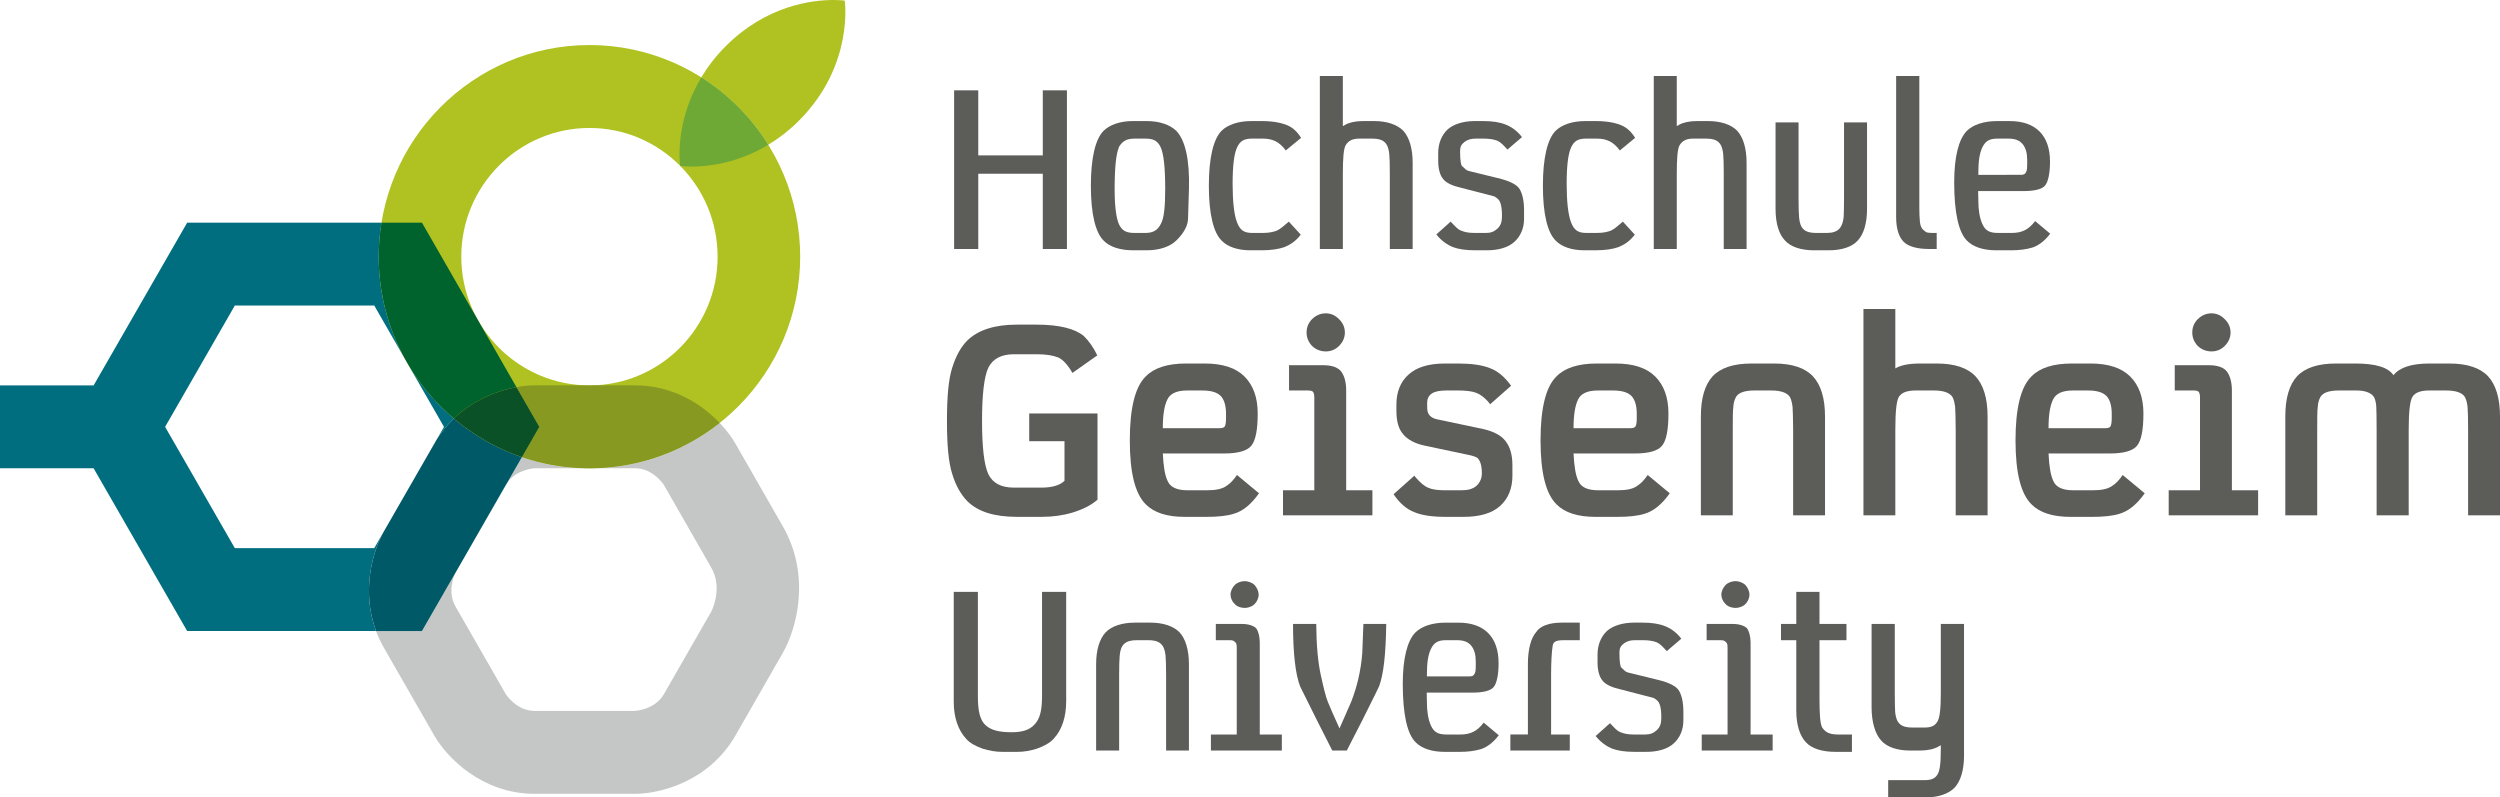 <?xml version="1.0" encoding="UTF-8" standalone="no"?>
<svg
   width="207.068pt"
   height="66.04pt"
   viewBox="0 0 207.068 66.04"
   version="1.1"
   id="svg190"
   sodipodi:docname="hsgm.svg"
   inkscape:version="1.1 (ce6663b3b7, 2021-05-25)"
   xmlns:inkscape="http://www.inkscape.org/namespaces/inkscape"
   xmlns:sodipodi="http://sodipodi.sourceforge.net/DTD/sodipodi-0.dtd"
   xmlns:xlink="http://www.w3.org/1999/xlink"
   xmlns="http://www.w3.org/2000/svg"
   xmlns:svg="http://www.w3.org/2000/svg">
  <sodipodi:namedview
     id="namedview192"
     pagecolor="#ffffff"
     bordercolor="#666666"
     borderopacity="1.0"
     inkscape:pageshadow="2"
     inkscape:pageopacity="0.0"
     inkscape:pagecheckerboard="0"
     inkscape:document-units="pt"
     showgrid="false"
     inkscape:zoom="4.3172247"
     inkscape:cx="137.47258"
     inkscape:cy="46.557688"
     inkscape:window-width="1848"
     inkscape:window-height="1043"
     inkscape:window-x="1992"
     inkscape:window-y="1080"
     inkscape:window-maximized="1"
     inkscape:current-layer="svg190" />
  <defs
     id="defs79">
    <g
       id="g77">
      <symbol
         overflow="visible"
         id="glyph0-0">
        <path
           style="stroke:none"
           d=""
           id="path2" />
      </symbol>
      <symbol
         overflow="visible"
         id="glyph0-1">
        <path
           style="stroke:none"
           d="m 10.547,-13.141 h -1.875 V -7.75 h -5.344 v -5.391 h -2 V 0 h 2 v -6.234 h 5.344 V 0 h 2 v -13.141 z m 0,0"
           id="path5" />
      </symbol>
      <symbol
         overflow="visible"
         id="glyph0-2">
        <path
           style="stroke:none"
           d="M 8.875,-2.484 8.953,-5 C 9.016,-7.406 8.641,-9.016 7.906,-9.781 7.375,-10.297 6.5,-10.594 5.469,-10.594 h -1.188 c -1,0 -1.891,0.297 -2.406,0.812 -0.672,0.688 -1.047,2.234 -1.047,4.547 0,2.312 0.375,3.859 1.047,4.531 0.516,0.547 1.406,0.812 2.453,0.812 H 5.469 C 6.5,0.109 7.406,-0.188 7.953,-0.75 8.516,-1.312 8.859,-1.922 8.875,-2.484 Z M 6.984,-4.969 c 0,1.469 -0.094,2.391 -0.344,2.859 C 6.375,-1.562 6,-1.328 5.344,-1.328 H 4.453 c -0.719,0 -1.047,-0.188 -1.297,-0.719 -0.234,-0.531 -0.359,-1.5 -0.359,-2.922 0,-1.797 0.125,-2.953 0.359,-3.453 L 3.109,-8.375 C 3.391,-8.891 3.75,-9.141 4.422,-9.141 H 5.344 c 0.688,0 1.016,0.188 1.266,0.719 0.25,0.531 0.375,1.688 0.375,3.453 z m 0,0"
           id="path8" />
      </symbol>
      <symbol
         overflow="visible"
         id="glyph0-3">
        <path
           style="stroke:none"
           d="m 7.328,-8.266 1.141,-0.938 C 8.234,-9.578 8,-9.828 7.719,-10.031 7.203,-10.391 6.297,-10.594 5.25,-10.594 H 4.328 c -1.047,0 -1.938,0.297 -2.453,0.812 -0.672,0.688 -1.047,2.234 -1.047,4.547 0,2.312 0.375,3.859 1.047,4.531 0.516,0.547 1.391,0.812 2.375,0.812 h 0.953 c 0.781,0 1.406,-0.094 1.891,-0.266 C 7.562,-0.344 8.062,-0.672 8.438,-1.188 L 7.453,-2.266 C 7,-1.875 6.766,-1.672 6.484,-1.531 c -0.297,0.125 -0.688,0.203 -1.188,0.203 h -0.875 c -0.688,0 -1.016,-0.234 -1.266,-0.891 -0.234,-0.625 -0.359,-1.688 -0.359,-3.188 0,-1.484 0.125,-2.5 0.375,-3.016 0.25,-0.531 0.578,-0.719 1.25,-0.719 h 0.875 c 0.828,0 1.391,0.281 1.906,0.984 z m 0,0"
           id="path11" />
      </symbol>
      <symbol
         overflow="visible"
         id="glyph0-4">
        <path
           style="stroke:none"
           d="m 8.875,-7.141 c 0,-1.203 -0.281,-2.094 -0.766,-2.641 -0.5,-0.516 -1.359,-0.812 -2.406,-0.812 H 4.719 c -0.578,0 -1.125,0.125 -1.438,0.312 l -0.188,0.109 v -4.156 H 1.188 V 0 h 1.906 v -6.219 c 0,-1.328 0.062,-2.078 0.234,-2.375 0.234,-0.375 0.562,-0.547 1.141,-0.547 h 1.078 c 0.938,0 1.297,0.375 1.391,1.266 C 6.969,-7.547 6.984,-7 6.984,-6.25 V 0 H 8.875 Z m 0,0"
           id="path14" />
      </symbol>
      <symbol
         overflow="visible"
         id="glyph0-5">
        <path
           style="stroke:none"
           d="M 8.016,-3.234 C 8.016,-4.062 7.844,-4.719 7.578,-5.062 7.344,-5.359 6.781,-5.625 6.141,-5.797 L 3.469,-6.453 C 3.266,-6.5 3.188,-6.578 3.062,-6.703 2.938,-6.812 2.859,-6.875 2.828,-6.938 2.812,-6.984 2.812,-7.047 2.766,-7.219 2.734,-7.406 2.719,-7.703 2.719,-8.141 c 0,-0.328 0.109,-0.531 0.375,-0.734 C 3.359,-9.062 3.625,-9.141 4.016,-9.141 H 4.688 c 0.438,0 0.828,0.062 1.109,0.172 0.281,0.125 0.469,0.328 0.844,0.734 L 7.844,-9.266 C 7.438,-9.797 6.938,-10.141 6.469,-10.312 6,-10.5 5.391,-10.594 4.641,-10.594 h -0.719 c -0.953,0 -1.766,0.266 -2.25,0.703 C 1.188,-9.422 0.906,-8.75 0.906,-7.953 v 0.672 c 0,0.656 0.156,1.203 0.422,1.5 0.234,0.312 0.797,0.562 1.438,0.703 l 2.656,0.688 c 0.172,0.031 0.234,0.094 0.375,0.203 0.281,0.203 0.391,0.672 0.391,1.484 0,0.469 -0.109,0.766 -0.375,1.016 -0.281,0.25 -0.531,0.359 -0.953,0.359 h -0.938 c -0.469,0 -0.828,-0.062 -1.109,-0.188 C 2.516,-1.625 2.344,-1.844 1.938,-2.266 L 0.75,-1.203 C 1.156,-0.688 1.656,-0.344 2.125,-0.156 2.578,0.016 3.188,0.109 3.969,0.109 h 0.984 c 0.938,0 1.766,-0.234 2.266,-0.703 0.5,-0.453 0.797,-1.109 0.797,-1.891 z m 0,0"
           id="path17" />
      </symbol>
      <symbol
         overflow="visible"
         id="glyph0-6">
        <path
           style="stroke:none"
           d="m 8.766,-3.312 v -7.172 h -1.906 v 6.266 c 0,0.781 -0.016,1.25 -0.031,1.578 -0.094,0.875 -0.453,1.312 -1.391,1.312 H 4.531 c -0.938,0 -1.312,-0.359 -1.391,-1.266 -0.031,-0.312 -0.047,-0.844 -0.047,-1.625 v -6.266 H 1.188 V -3.312 c 0,1.188 0.281,2.094 0.781,2.609 0.484,0.547 1.359,0.812 2.406,0.812 H 5.594 C 6.641,0.109 7.516,-0.156 8,-0.703 8.484,-1.219 8.766,-2.125 8.766,-3.312 Z m 0,0"
           id="path20" />
      </symbol>
      <symbol
         overflow="visible"
         id="glyph0-7">
        <path
           style="stroke:none"
           d="m 4.453,-1.328 h -0.094 c -0.453,0 -0.625,-0.016 -0.734,-0.125 l -0.188,-0.156 c -0.156,-0.172 -0.219,-0.359 -0.25,-0.656 -0.031,-0.312 -0.047,-0.688 -0.047,-1.125 v -10.938 H 1.219 V -2.625 c 0,0.938 0.234,1.656 0.625,2.031 C 2.219,-0.203 2.984,0 3.922,0 h 0.656 v -1.328 z m 0,0"
           id="path23" />
      </symbol>
      <symbol
         overflow="visible"
         id="glyph0-8">
        <path
           style="stroke:none"
           d="M 5.594,-1.328 H 4.453 c -0.719,0 -1.047,-0.203 -1.297,-0.75 -0.219,-0.5 -0.328,-1.141 -0.328,-1.953 L 2.812,-4.797 h 3.781 c 0.891,0 1.547,-0.156 1.781,-0.484 0.234,-0.297 0.391,-0.984 0.391,-1.953 0,-2.188 -1.203,-3.359 -3.328,-3.359 H 4.359 c -1.062,0 -1.969,0.297 -2.484,0.812 -0.672,0.688 -1.047,2.141 -1.047,4.266 0,2.516 0.375,4.141 1.047,4.812 0.516,0.547 1.406,0.812 2.406,0.812 h 1.297 c 0.656,0 1.203,-0.078 1.703,-0.219 C 7.75,-0.25 8.297,-0.625 8.781,-1.266 L 7.531,-2.312 C 7,-1.609 6.453,-1.328 5.594,-1.328 Z m 1.281,-5.688 c 0,0.234 -0.016,0.328 -0.031,0.484 -0.094,0.266 -0.156,0.391 -0.5,0.391 H 2.828 V -6.344 c 0,-0.938 0.109,-1.609 0.328,-2.062 C 3.422,-8.953 3.75,-9.141 4.422,-9.141 h 0.875 c 0.594,0 0.922,0.141 1.188,0.438 C 6.766,-8.359 6.875,-7.938 6.875,-7.344 Z m 0,0"
           id="path26" />
      </symbol>
      <symbol
         overflow="visible"
         id="glyph0-9">
        <path
           style="stroke:none"
           d=""
           id="path29" />
      </symbol>
      <symbol
         overflow="visible"
         id="glyph0-10">
        <path
           style="stroke:none"
           d="m 3.297,-4.516 v -8.625 h -2 v 9.109 c 0,1.281 0.359,2.328 1.016,3.047 0.297,0.359 0.844,0.641 1.375,0.828 0.547,0.172 1.078,0.266 1.641,0.266 H 6.594 c 0.516,0 1.062,-0.094 1.594,-0.266 0.547,-0.188 1.078,-0.469 1.391,-0.828 0.672,-0.719 1.031,-1.781 1.031,-3.109 v -9.047 h -2 v 8.625 c 0,1 -0.125,1.672 -0.438,2.125 -0.406,0.609 -1.031,0.875 -2.062,0.875 -1.078,0 -1.734,-0.172 -2.188,-0.594 -0.453,-0.422 -0.625,-1.172 -0.625,-2.344 z m 0,0"
           id="path32" />
      </symbol>
      <symbol
         overflow="visible"
         id="glyph0-11">
        <path
           style="stroke:none"
           d="m 8.875,-7.141 c 0,-1.203 -0.281,-2.094 -0.766,-2.641 -0.5,-0.516 -1.359,-0.812 -2.406,-0.812 h -1.312 c -1.062,0 -1.938,0.297 -2.422,0.812 -0.5,0.547 -0.781,1.438 -0.781,2.641 V 0 h 1.906 v -6.25 c 0,-0.75 0.016,-1.297 0.047,-1.625 C 3.219,-8.766 3.594,-9.141 4.562,-9.141 h 0.953 c 0.953,0 1.328,0.375 1.422,1.266 C 6.969,-7.547 6.984,-7 6.984,-6.25 V 0 H 8.875 Z m 0,0"
           id="path35" />
      </symbol>
      <symbol
         overflow="visible"
         id="glyph0-12">
        <path
           style="stroke:none"
           d="m 4.656,-12.906 c 0,-0.297 -0.141,-0.578 -0.328,-0.797 C 4.125,-13.906 3.781,-14.031 3.5,-14.031 c -0.297,0 -0.641,0.125 -0.828,0.328 -0.203,0.219 -0.344,0.5 -0.344,0.797 0,0.281 0.141,0.578 0.344,0.766 0.188,0.219 0.531,0.328 0.828,0.328 0.281,0 0.625,-0.109 0.828,-0.328 0.188,-0.188 0.328,-0.484 0.328,-0.766 z M 6.453,-1.328 H 4.75 V -8.938 C 4.75,-9.453 4.625,-9.891 4.453,-10.125 4.266,-10.328 3.812,-10.484 3.312,-10.484 H 1.109 v 1.344 h 1.156 c 0.25,0 0.344,0.047 0.469,0.188 0.094,0.078 0.109,0.219 0.109,0.516 v 7.109 H 0.703 V 0 h 5.875 v -1.328 z m 0,0"
           id="path38" />
      </symbol>
      <symbol
         overflow="visible"
         id="glyph0-13">
        <path
           style="stroke:none"
           d="M 6.344,-10.469 C 6.297,-9.438 6.281,-8.641 6.25,-8.062 c -0.109,1.422 -0.422,2.75 -0.906,4 L 4.453,-2.031 4.25,-1.562 4.516,-1.516 4.297,-1.984 C 3.875,-2.922 3.578,-3.578 3.406,-4.016 3.234,-4.422 3.047,-5.188 2.812,-6.266 2.578,-7.344 2.453,-8.719 2.438,-10.484 H 0.516 c 0,2.469 0.203,4.188 0.594,5.188 l 1.344,2.703 0.031,0.062 L 3.766,0 H 4.969 l 1.297,-2.531 0.031,-0.062 c 0.875,-1.734 1.297,-2.625 1.344,-2.719 0.375,-0.984 0.562,-2.688 0.594,-5.172 H 6.344 Z m 0,0"
           id="path41" />
      </symbol>
      <symbol
         overflow="visible"
         id="glyph0-14">
        <path
           style="stroke:none"
           d="m 5.984,-10.594 h -1.375 c -1.031,0 -1.797,0.281 -2.109,0.781 -0.422,0.469 -0.688,1.391 -0.688,2.672 v 5.812 H 0.359 V 0 H 5.281 V -1.328 H 3.734 v -4.906 c 0,-1.078 0.047,-1.891 0.125,-2.406 0.047,-0.375 0.266,-0.5 0.938,-0.5 h 1.312 v -1.453 z m 0,0"
           id="path44" />
      </symbol>
      <symbol
         overflow="visible"
         id="glyph0-15">
        <path
           style="stroke:none"
           d="M 6.031,-1.328 H 5 C 4.328,-1.328 3.969,-1.5 3.703,-1.891 3.531,-2.172 3.469,-2.938 3.469,-4.25 v -4.891 h 2.234 v -1.344 H 3.469 v -2.656 H 1.547 v 2.656 H 0.281 v 1.344 H 1.547 V -3.312 c 0,1.188 0.297,2.094 0.781,2.609 0.484,0.547 1.375,0.812 2.469,0.812 H 6.156 v -1.438 z m 0,0"
           id="path47" />
      </symbol>
      <symbol
         overflow="visible"
         id="glyph0-16">
        <path
           style="stroke:none"
           d="M 8.875,0.438 V -10.484 H 6.953 V -4.812 c 0,1.344 -0.078,2.109 -0.297,2.438 -0.203,0.328 -0.5,0.469 -1.062,0.469 H 4.578 c -0.938,0 -1.312,-0.359 -1.406,-1.266 -0.016,-0.297 -0.031,-0.844 -0.031,-1.625 v -5.688 H 1.219 v 6.891 c 0,1.25 0.297,2.203 0.781,2.75 C 2.484,-0.281 3.359,0 4.406,0 H 5.25 C 5.859,0 6.422,-0.125 6.781,-0.344 L 6.953,-0.438 v 0.297 c 0,1.188 -0.078,1.875 -0.297,2.156 -0.203,0.312 -0.5,0.438 -1.062,0.438 h -3 V 3.875 h 3.188 C 6.766,3.875 7.609,3.578 8.109,3.062 8.594,2.516 8.875,1.625 8.875,0.438 Z m 0,0"
           id="path50" />
      </symbol>
      <symbol
         overflow="visible"
         id="glyph1-0">
        <path
           style="stroke:none"
           d=""
           id="path53" />
      </symbol>
      <symbol
         overflow="visible"
         id="glyph1-1">
        <path
           style="stroke:none"
           d="M 13.75,-1.297 V -8.438 H 8.094 v 2.297 h 2.922 v 3.281 c -0.406,0.391 -1.062,0.562 -1.922,0.562 H 6.828 c -1.062,0 -1.766,-0.375 -2.125,-1.125 -0.344,-0.75 -0.516,-2.219 -0.516,-4.406 0,-2.172 0.172,-3.656 0.516,-4.391 0.359,-0.734 1.062,-1.125 2.125,-1.125 H 8.75 c 0.781,0 1.359,0.109 1.781,0.281 0.391,0.203 0.766,0.609 1.141,1.266 l 2.062,-1.453 c -0.344,-0.703 -0.719,-1.219 -1.125,-1.609 -0.734,-0.609 -2.047,-0.938 -3.906,-0.938 h -1.625 c -1.875,0 -3.234,0.453 -4.125,1.328 -0.516,0.516 -0.938,1.281 -1.234,2.234 -0.312,0.953 -0.438,2.422 -0.438,4.406 0,1.969 0.125,3.438 0.438,4.406 0.297,0.969 0.719,1.703 1.234,2.234 0.891,0.891 2.25,1.312 4.125,1.312 H 9.156 C 10,0.125 10.844,0.016 11.688,-0.234 12.547,-0.5 13.234,-0.844 13.75,-1.297 Z m 0,0"
           id="path56" />
      </symbol>
      <symbol
         overflow="visible"
         id="glyph1-2">
        <path
           style="stroke:none"
           d="M 11.875,-1.828 10.047,-3.344 C 9.781,-2.953 9.5,-2.641 9.172,-2.438 8.828,-2.188 8.312,-2.078 7.578,-2.078 H 5.938 c -0.859,0 -1.406,-0.25 -1.625,-0.75 -0.234,-0.469 -0.359,-1.25 -0.406,-2.297 h 5.062 c 1.172,0 1.922,-0.219 2.266,-0.641 0.359,-0.438 0.531,-1.328 0.531,-2.672 0,-1.328 -0.375,-2.344 -1.094,-3.062 -0.719,-0.719 -1.812,-1.078 -3.312,-1.078 H 5.844 c -1.547,0 -2.656,0.359 -3.344,1.062 -0.891,0.859 -1.328,2.641 -1.328,5.312 0,2.672 0.438,4.422 1.328,5.297 C 3.188,-0.219 4.25,0.125 5.734,0.125 H 7.531 c 0.938,0 1.672,-0.078 2.234,-0.25 0.766,-0.219 1.453,-0.781 2.109,-1.703 z m -2.734,-6.219 c 0,0.359 -0.047,0.609 -0.109,0.688 -0.062,0.094 -0.219,0.141 -0.438,0.141 h -4.688 c 0,-1.094 0.125,-1.875 0.375,-2.375 0.234,-0.5 0.781,-0.75 1.641,-0.75 H 7.156 c 0.734,0 1.234,0.141 1.547,0.453 0.281,0.297 0.438,0.797 0.438,1.469 z m 0,0"
           id="path59" />
      </symbol>
      <symbol
         overflow="visible"
         id="glyph1-3">
        <path
           style="stroke:none"
           d="m 6.141,-15.141 c 0,-0.438 -0.172,-0.812 -0.484,-1.109 -0.297,-0.312 -0.672,-0.484 -1.094,-0.484 -0.438,0 -0.828,0.172 -1.141,0.484 -0.297,0.297 -0.453,0.672 -0.453,1.109 0,0.422 0.156,0.797 0.453,1.109 0.312,0.297 0.703,0.453 1.141,0.453 0.422,0 0.797,-0.156 1.094,-0.453 0.312,-0.312 0.484,-0.688 0.484,-1.109 z M 8.422,0 V -2.078 H 6.25 v -8.25 C 6.25,-11.047 6.094,-11.562 5.844,-11.906 5.562,-12.266 5.062,-12.438 4.312,-12.438 H 1.516 v 2.094 H 3.062 c 0.219,0 0.359,0.031 0.438,0.109 0.062,0.078 0.109,0.234 0.109,0.469 v 7.688 H 1.016 V 0 Z m 0,0"
           id="path62" />
      </symbol>
      <symbol
         overflow="visible"
         id="glyph1-4">
        <path
           style="stroke:none"
           d="m 10.953,-3.281 v -0.859 c 0,-0.875 -0.188,-1.516 -0.562,-2 -0.359,-0.484 -0.969,-0.797 -1.812,-1 L 4.797,-7.938 C 4.281,-8.031 4,-8.266 3.922,-8.641 3.891,-8.766 3.891,-9 3.891,-9.328 c 0,-0.328 0.125,-0.594 0.391,-0.766 0.25,-0.172 0.672,-0.25 1.234,-0.25 h 0.969 c 0.609,0 1.109,0.062 1.453,0.188 0.344,0.125 0.672,0.375 1.031,0.766 0,0.031 0.016,0.062 0.062,0.078 0.016,0.047 0.031,0.062 0.078,0.109 l 1.734,-1.531 c -0.516,-0.719 -1.078,-1.203 -1.734,-1.453 -0.641,-0.266 -1.562,-0.391 -2.688,-0.391 H 5.375 c -1.359,0 -2.375,0.312 -3.031,0.922 -0.672,0.609 -1,1.438 -1,2.484 v 0.516 c 0,0.844 0.172,1.5 0.562,1.938 0.375,0.453 0.984,0.781 1.828,0.953 L 7.5,-4.969 c 0.203,0.047 0.375,0.109 0.531,0.188 0.25,0.219 0.391,0.641 0.391,1.281 0,0.438 -0.156,0.781 -0.438,1.047 -0.297,0.266 -0.719,0.375 -1.234,0.375 H 5.375 C 4.781,-2.078 4.297,-2.141 4,-2.281 3.672,-2.406 3.344,-2.688 3,-3.078 2.969,-3.109 2.953,-3.125 2.922,-3.172 2.891,-3.188 2.859,-3.234 2.844,-3.297 L 1.109,-1.75 c 0.5,0.734 1.062,1.234 1.719,1.484 C 3.453,0 4.312,0.125 5.453,0.125 H 6.875 c 1.375,0 2.391,-0.297 3.062,-0.906 0.672,-0.609 1.016,-1.453 1.016,-2.5 z m 0,0"
           id="path65" />
      </symbol>
      <symbol
         overflow="visible"
         id="glyph1-5">
        <path
           style="stroke:none"
           d="m 11.891,0 v -8.203 c 0,-1.5 -0.344,-2.609 -1,-3.312 -0.656,-0.703 -1.734,-1.062 -3.203,-1.062 H 5.797 c -1.484,0 -2.562,0.359 -3.219,1.062 -0.641,0.703 -0.969,1.812 -0.969,3.312 V 0 H 4.25 v -7.109 c 0,-0.922 0,-1.531 0.047,-1.875 0.016,-0.344 0.109,-0.625 0.234,-0.844 C 4.75,-10.172 5.25,-10.344 6.047,-10.344 h 1.375 c 0.781,0 1.297,0.172 1.547,0.516 0.125,0.219 0.188,0.5 0.234,0.844 C 9.219,-8.641 9.25,-8.031 9.25,-7.109 V 0 Z m 0,0"
           id="path68" />
      </symbol>
      <symbol
         overflow="visible"
         id="glyph1-6">
        <path
           style="stroke:none"
           d="m 11.891,0 v -8.203 c 0,-1.5 -0.344,-2.609 -1,-3.312 -0.656,-0.703 -1.734,-1.062 -3.203,-1.062 H 6.297 c -0.938,0 -1.609,0.141 -2.047,0.406 V -17.094 H 1.609 V 0 H 4.25 v -7.078 c 0,-1.516 0.094,-2.453 0.312,-2.766 0.219,-0.328 0.672,-0.5 1.359,-0.5 H 7.438 c 0.781,0 1.281,0.172 1.531,0.516 0.125,0.219 0.188,0.5 0.234,0.844 C 9.219,-8.641 9.25,-8.031 9.25,-7.109 V 0 Z m 0,0"
           id="path71" />
      </symbol>
      <symbol
         overflow="visible"
         id="glyph1-7">
        <path
           style="stroke:none"
           d="m 19.391,0 v -8.203 c 0,-1.5 -0.344,-2.609 -0.984,-3.312 -0.656,-0.703 -1.734,-1.062 -3.219,-1.062 h -1.625 c -1.484,0 -2.469,0.312 -3,0.969 -0.422,-0.656 -1.5,-0.969 -3.141,-0.969 h -1.625 c -1.484,0 -2.562,0.359 -3.219,1.062 -0.641,0.703 -0.969,1.812 -0.969,3.312 V 0 H 4.25 v -7.109 c 0,-0.922 0,-1.531 0.047,-1.875 0.016,-0.344 0.109,-0.625 0.234,-0.844 C 4.75,-10.172 5.25,-10.344 6.047,-10.344 H 7.469 c 0.734,0 1.203,0.172 1.469,0.516 0.109,0.188 0.172,0.453 0.203,0.766 0.016,0.297 0.031,0.969 0.031,1.969 V 0 h 2.656 v -7.094 c 0,-1.516 0.109,-2.438 0.328,-2.75 0.219,-0.328 0.672,-0.5 1.359,-0.5 h 1.406 c 0.781,0 1.312,0.172 1.547,0.516 0.125,0.219 0.203,0.5 0.234,0.844 0.031,0.344 0.047,0.953 0.047,1.875 V 0 Z m 0,0"
           id="path74" />
      </symbol>
    </g>
  </defs>
  <g
     id="surface1"
     transform="translate(-13.012,-9.078)">
    <path
       style="fill:#b0c221;fill-opacity:1;fill-rule:nonzero;stroke:none"
       d="m 61.836,47.867 c -9.625,0 -17.453,-7.863 -17.453,-17.527 0,-9.668 7.828,-17.531 17.453,-17.531 9.625,0 17.453,7.863 17.453,17.531 0,9.664 -7.828,17.527 -17.453,17.527 m 0,-28.191 c -5.855,0 -10.617,4.785 -10.617,10.664 C 51.219,36.219 55.98,41 61.836,41 67.688,41 72.449,36.219 72.449,30.34 c 0,-5.879 -4.762,-10.664 -10.613,-10.664"
       id="path81" />
    <path
       style="fill:#c5c7c7;fill-opacity:1;fill-rule:nonzero;stroke:none"
       d="M 62.105,40.996 H 61.566 C 61.656,41 61.746,41 61.836,41 c 0.09,0 0.18,0 0.27,-0.004 m 10.516,3.113 c -2.887,2.285 -6.504,3.676 -10.438,3.754 h 3.434 c 1.496,0 2.375,1.375 2.383,1.383 l 3.926,6.852 c 0.988,1.723 0.016,3.594 0,3.629 L 68,66.574 c -0.719,1.25 -2.246,1.375 -2.426,1.387 h -8.285 c -1.496,0 -2.375,-1.379 -2.383,-1.387 l -4.172,-7.273 c -0.75,-1.309 0,-2.773 0,-2.781 l 0.855,-1.492 -3.629,6.32 h -3.801 c 0.172,0.461 0.387,0.922 0.648,1.379 L 48.98,70 c 1.027,1.793 3.934,4.828 8.309,4.828 h 8.328 c 2.059,0 6.125,-1.016 8.309,-4.828 l 3.926,-6.848 c 1.117,-1.945 2.371,-6.344 0,-10.48 l -3.926,-6.852 c -0.289,-0.504 -0.727,-1.105 -1.305,-1.711 m -16.383,2.836 -1.23,2.137 c 0.785,-1.145 2.273,-1.215 2.281,-1.219 h 4.199 c -1.832,-0.035 -3.598,-0.355 -5.25,-0.918"
       id="path83" />
    <path
       style="fill:#879921;fill-opacity:1;fill-rule:nonzero;stroke:none"
       d="M 65.617,40.996 H 62.105 C 62.016,41 61.926,41 61.836,41 c -0.09,0 -0.18,0 -0.27,-0.004 h -4.277 c -0.426,0 -0.938,0.043 -1.5,0.148 l 1.895,3.289 -1.445,2.512 c 1.652,0.562 3.418,0.883 5.25,0.918 h 0.695 c 3.934,-0.078 7.551,-1.469 10.438,-3.754 C 71.148,42.563 68.762,40.996 65.617,40.996"
       id="path85" />
    <path
       style="fill:#c5c7c7;fill-opacity:1;fill-rule:nonzero;stroke:none"
       d="m 49.18,45.488 c -0.066,0.105 -0.133,0.219 -0.199,0.332 l -3.289,5.734 3.488,-6.066"
       id="path87" />
    <path
       style="fill:#006e7f;fill-opacity:1;fill-rule:nonzero;stroke:none"
       d="m 44.609,27.52 h -16.094 l -7.746,13.477 h -7.758 v 6.867 h 7.754 l 7.75,13.48 h 15.645 c -1.254,-3.359 -0.25,-6.676 0.648,-8.25 l 0.883,-1.539 -1.68,2.922 H 32.461 L 26.688,44.434 32.461,34.387 h 11.551 l 5.773,10.047 -0.605,1.055 c 0.422,-0.672 0.902,-1.25 1.422,-1.746 -3.801,-3.215 -6.219,-8.031 -6.219,-13.402 0,-0.961 0.078,-1.902 0.227,-2.82"
       id="path89" />
    <path
       style="fill:#00632e;fill-opacity:1;fill-rule:nonzero;stroke:none"
       d="m 47.961,27.52 h -3.352 c -0.148,0.918 -0.227,1.859 -0.227,2.82 0,5.371 2.418,10.188 6.219,13.402 1.629,-1.559 3.609,-2.312 5.188,-2.598 l -7.828,-13.625"
       id="path91" />
    <path
       style="fill:#006e7f;fill-opacity:1;fill-rule:nonzero;stroke:none"
       d="m 55.012,49.082 c -0.039,0.051 -0.07,0.105 -0.105,0.164 l -3.312,5.781 3.418,-5.945"
       id="path93" />
    <path
       style="fill:#005966;fill-opacity:1;fill-rule:nonzero;stroke:none"
       d="m 50.602,43.742 c -0.52,0.496 -1,1.074 -1.422,1.746 l -3.488,6.066 -0.883,1.539 c -0.902,1.574 -1.902,4.891 -0.648,8.254 h 3.801 l 3.633,-6.32 3.312,-5.781 c 0.035,-0.059 0.066,-0.109 0.105,-0.164 l 1.227,-2.137 C 54.156,46.234 52.25,45.141 50.602,43.742"
       id="path95" />
    <path
       style="fill:#0a5128;fill-opacity:1;fill-rule:nonzero;stroke:none"
       d="m 55.789,41.145 c -1.578,0.285 -3.559,1.039 -5.188,2.598 1.648,1.398 3.555,2.492 5.637,3.203 l 1.445,-2.512 -1.895,-3.289"
       id="path97" />
    <path
       style="fill:#b0c221;fill-opacity:1;fill-rule:nonzero;stroke:none"
       d="m 82.031,9.078 c -1.727,0 -5.535,0.438 -8.922,3.836 -0.84,0.844 -1.496,1.715 -2.012,2.574 2.242,1.414 4.141,3.328 5.547,5.582 0.855,-0.52 1.727,-1.18 2.57,-2.027 4.551,-4.574 3.766,-9.914 3.766,-9.914 0,0 -0.352,-0.051 -0.949,-0.051 m -12.688,13.73 c 0.004,0.012 0.004,0.016 0.004,0.016 0,0 0.004,0 0.012,0 -0.004,-0.004 -0.008,-0.008 -0.016,-0.016"
       id="path99" />
    <path
       style="fill:#6ea835;fill-opacity:1;fill-rule:nonzero;stroke:none"
       d="M 71.098,15.488 C 68.906,19.137 69.312,22.566 69.344,22.812 c 0.008,0.004 0.012,0.008 0.016,0.012 0.07,0.012 0.406,0.051 0.938,0.051 1.297,0 3.766,-0.246 6.348,-1.805 -1.406,-2.254 -3.305,-4.168 -5.547,-5.582"
       id="path101" />
    <g
       style="fill:#5c5c59;fill-opacity:1"
       id="g105">
      <use
         xlink:href="#glyph0-1"
         x="90.711"
         y="29.7"
         id="use103"
         width="100%"
         height="100%" />
    </g>
    <g
       style="fill:#5c5c59;fill-opacity:1"
       id="g115">
      <use
         xlink:href="#glyph0-2"
         x="102.538"
         y="29.7"
         id="use107"
         width="100%"
         height="100%" />
      <use
         xlink:href="#glyph0-3"
         x="112.31"
         y="29.7"
         id="use109"
         width="100%"
         height="100%" />
      <use
         xlink:href="#glyph0-4"
         x="121.143"
         y="29.7"
         id="use111"
         width="100%"
         height="100%" />
      <use
         xlink:href="#glyph0-5"
         x="131.229"
         y="29.7"
         id="use113"
         width="100%"
         height="100%" />
    </g>
    <g
       style="fill:#5c5c59;fill-opacity:1"
       id="g119">
      <use
         xlink:href="#glyph0-3"
         x="139.978"
         y="29.7"
         id="use117"
         width="100%"
         height="100%" />
    </g>
    <g
       style="fill:#5c5c59;fill-opacity:1"
       id="g131">
      <use
         xlink:href="#glyph0-4"
         x="148.801"
         y="29.7"
         id="use121"
         width="100%"
         height="100%" />
      <use
         xlink:href="#glyph0-6"
         x="158.888"
         y="29.7"
         id="use123"
         width="100%"
         height="100%" />
      <use
         xlink:href="#glyph0-7"
         x="168.845"
         y="29.7"
         id="use125"
         width="100%"
         height="100%" />
      <use
         xlink:href="#glyph0-8"
         x="174.044"
         y="29.7"
         id="use127"
         width="100%"
         height="100%" />
      <use
         xlink:href="#glyph0-9"
         x="183.522"
         y="29.7"
         id="use129"
         width="100%"
         height="100%" />
    </g>
    <g
       style="fill:#5c5c59;fill-opacity:1"
       id="g135">
      <use
         xlink:href="#glyph1-1"
         x="90.165"
         y="51.764"
         id="use133"
         width="100%"
         height="100%" />
    </g>
    <g
       style="fill:#5c5c59;fill-opacity:1"
       id="g149">
      <use
         xlink:href="#glyph1-2"
         x="105.419"
         y="51.764"
         id="use137"
         width="100%"
         height="100%" />
      <use
         xlink:href="#glyph1-3"
         x="118.263"
         y="51.764"
         id="use139"
         width="100%"
         height="100%" />
      <use
         xlink:href="#glyph1-4"
         x="127.328"
         y="51.764"
         id="use141"
         width="100%"
         height="100%" />
      <use
         xlink:href="#glyph1-2"
         x="139.439"
         y="51.764"
         id="use143"
         width="100%"
         height="100%" />
      <use
         xlink:href="#glyph1-5"
         x="152.282"
         y="51.764"
         id="use145"
         width="100%"
         height="100%" />
      <use
         xlink:href="#glyph1-6"
         x="165.747"
         y="51.764"
         id="use147"
         width="100%"
         height="100%" />
    </g>
    <g
       style="fill:#5c5c59;fill-opacity:1"
       id="g157">
      <use
         xlink:href="#glyph1-2"
         x="178.78"
         y="51.764"
         id="use151"
         width="100%"
         height="100%" />
      <use
         xlink:href="#glyph1-3"
         x="191.623"
         y="51.764"
         id="use153"
         width="100%"
         height="100%" />
      <use
         xlink:href="#glyph1-7"
         x="200.689"
         y="51.764"
         id="use155"
         width="100%"
         height="100%" />
    </g>
    <g
       style="fill:#5c5c59;fill-opacity:1"
       id="g161">
      <use
         xlink:href="#glyph0-10"
         x="90.711"
         y="71.243"
         id="use159"
         width="100%"
         height="100%" />
    </g>
    <g
       style="fill:#5c5c59;fill-opacity:1"
       id="g165">
      <use
         xlink:href="#glyph0-11"
         x="102.613"
         y="71.243"
         id="use163"
         width="100%"
         height="100%" />
    </g>
    <g
       style="fill:#5c5c59;fill-opacity:1"
       id="g173">
      <use
         xlink:href="#glyph0-12"
         x="112.605"
         y="71.243"
         id="use167"
         width="100%"
         height="100%" />
      <use
         xlink:href="#glyph0-13"
         x="119.594"
         y="71.243"
         id="use169"
         width="100%"
         height="100%" />
      <use
         xlink:href="#glyph0-8"
         x="128.371"
         y="71.243"
         id="use171"
         width="100%"
         height="100%" />
    </g>
    <g
       style="fill:#5c5c59;fill-opacity:1"
       id="g183">
      <use
         xlink:href="#glyph0-14"
         x="137.751"
         y="71.243"
         id="use175"
         width="100%"
         height="100%" />
      <use
         xlink:href="#glyph0-5"
         x="144.426"
         y="71.243"
         id="use177"
         width="100%"
         height="100%" />
      <use
         xlink:href="#glyph0-12"
         x="153.258"
         y="71.243"
         id="use179"
         width="100%"
         height="100%" />
      <use
         xlink:href="#glyph0-15"
         x="160.246"
         y="71.243"
         id="use181"
         width="100%"
         height="100%" />
    </g>
    <g
       style="fill:#5c5c59;fill-opacity:1"
       id="g187">
      <use
         xlink:href="#glyph0-16"
         x="166.811"
         y="71.243"
         id="use185"
         width="100%"
         height="100%" />
    </g>
  </g>
</svg>
